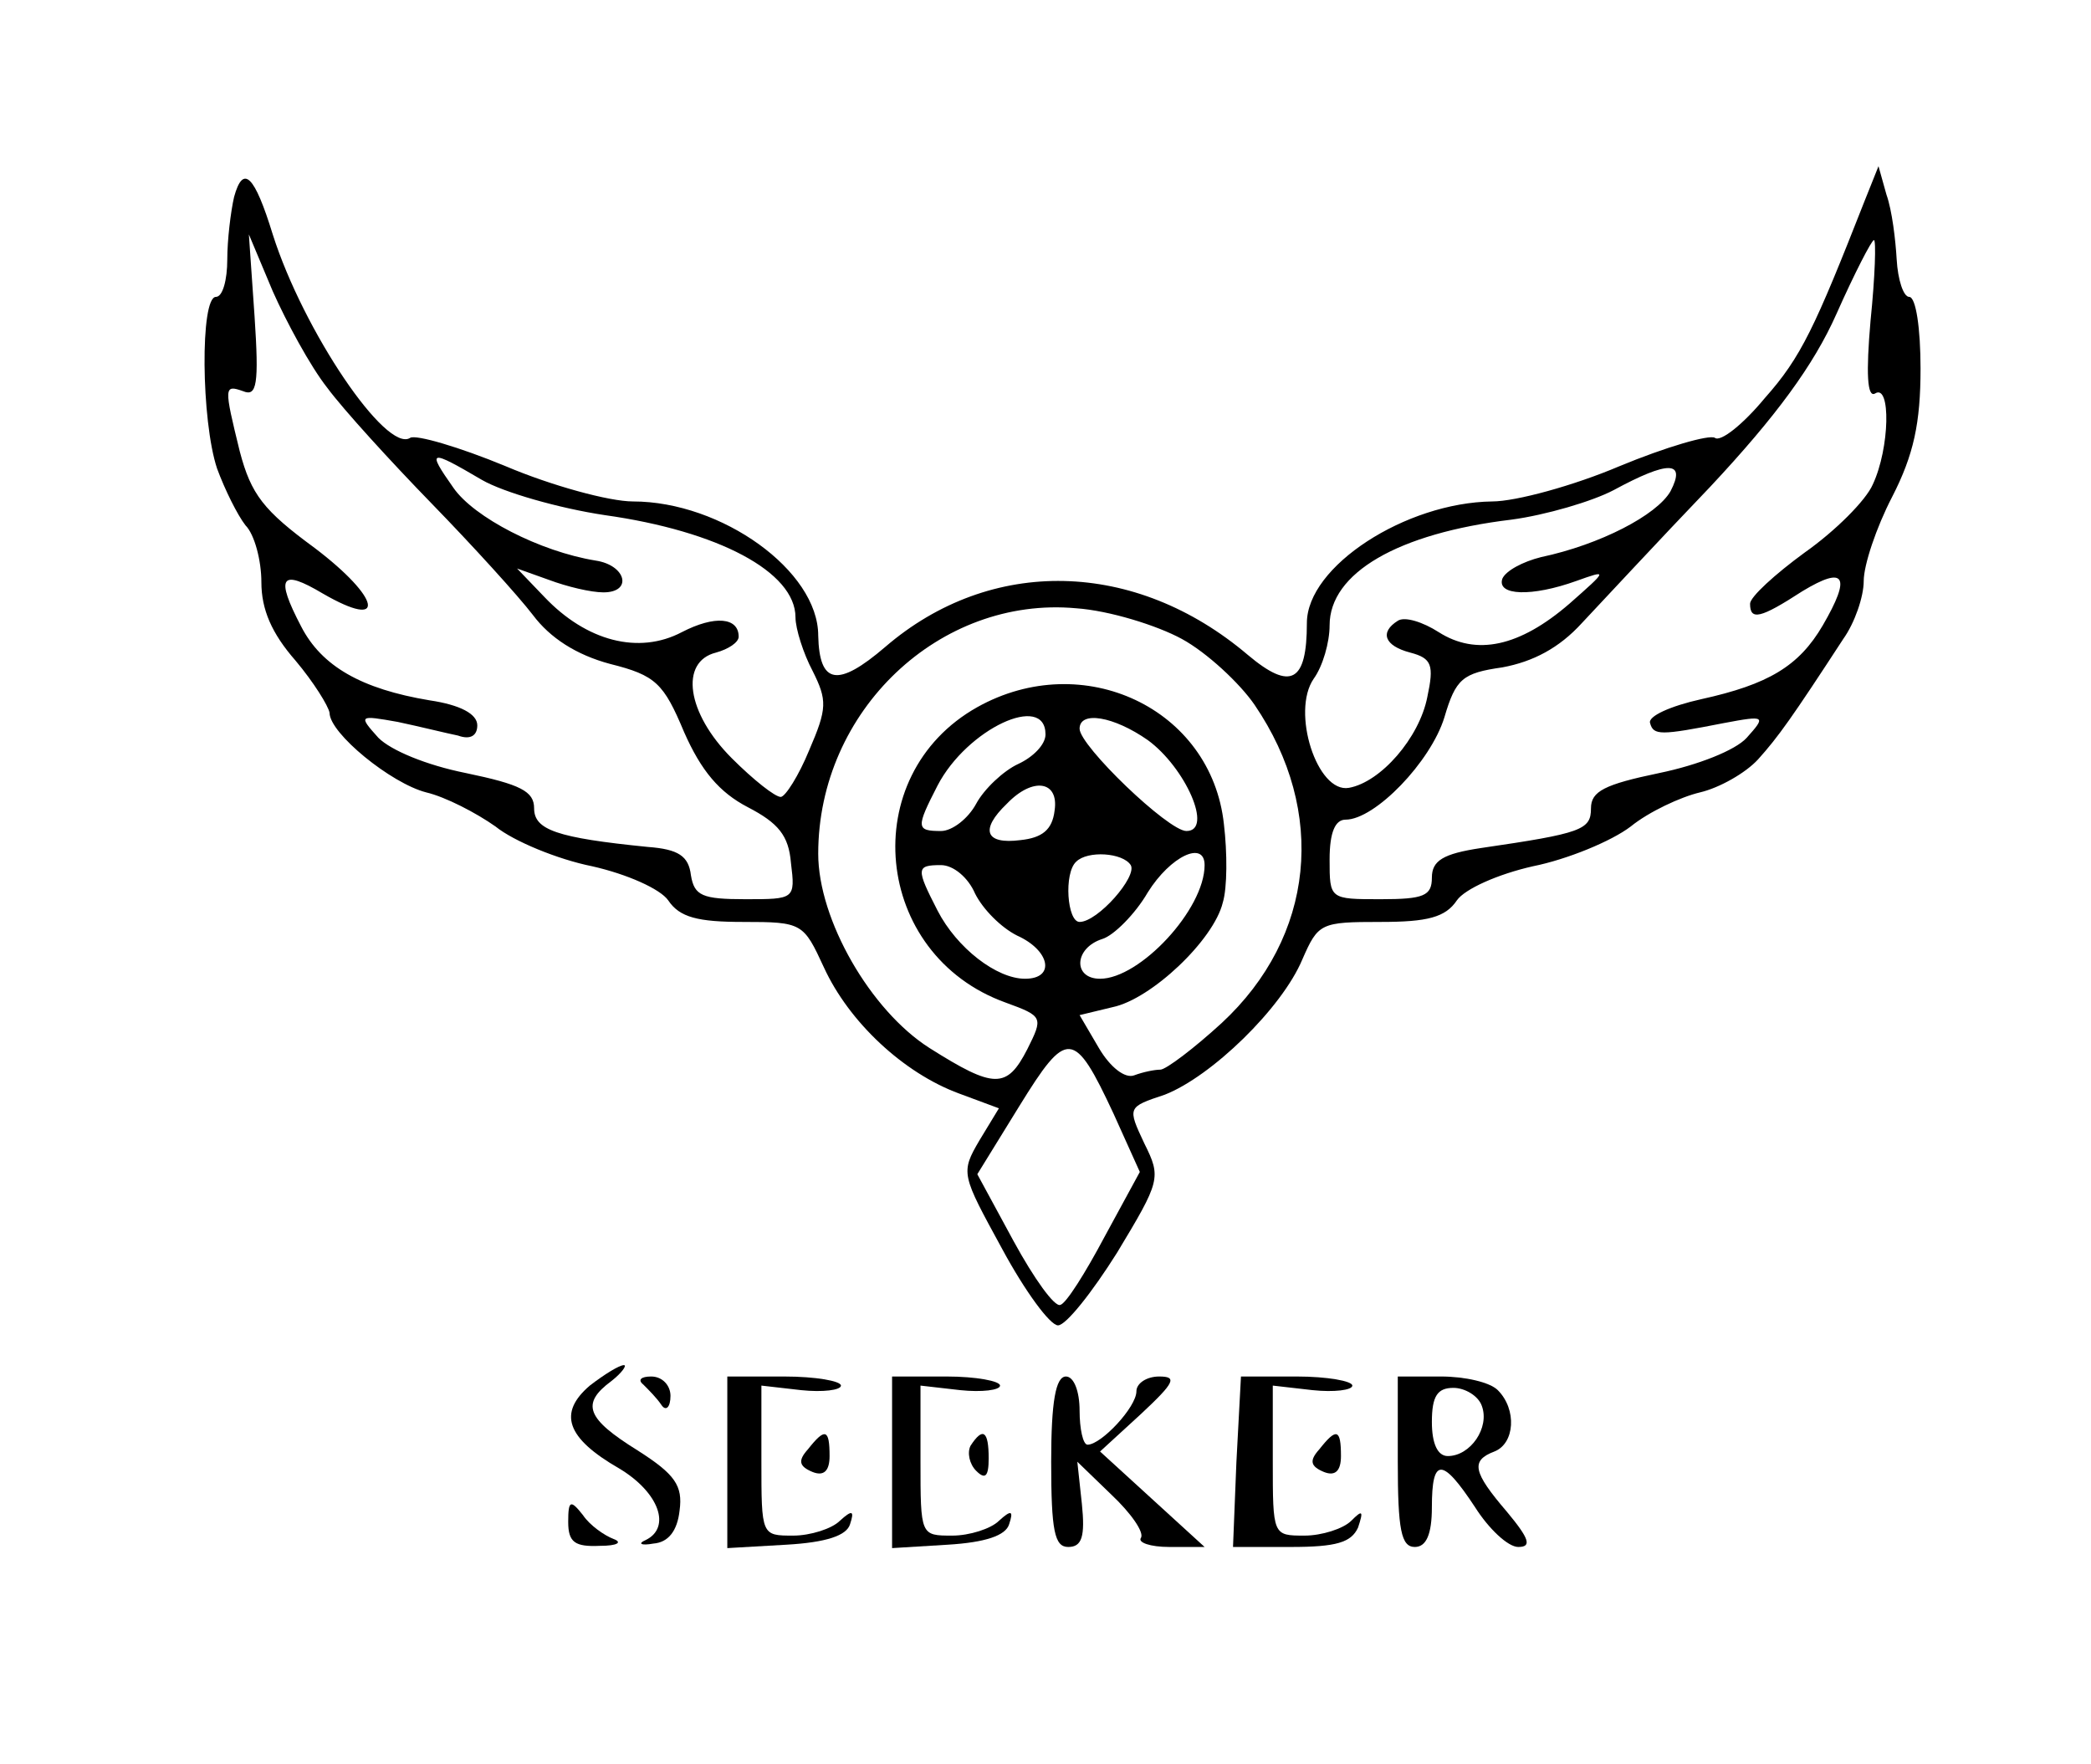 <?xml version="1.0" standalone="no"?>
<!DOCTYPE svg PUBLIC "-//W3C//DTD SVG 20010904//EN"
 "http://www.w3.org/TR/2001/REC-SVG-20010904/DTD/svg10.dtd">
<svg version="1.0" xmlns="http://www.w3.org/2000/svg"
 width="32" height="27" viewBox="0 0 184 127"
 preserveAspectRatio="xMidYMid meet">

<g transform="translate(0,127) scale(0.1,-0.1)"
fill="#000000" stroke="none">
<path d="M206 1238 c-3 -13 -6 -38 -6 -55 0 -18 -4 -33 -10 -33 -14 0 -13
-109 1 -151 7 -19 18 -41 25 -50 8 -8 14 -31 14 -50 0 -24 9 -45 30 -69 16
-19 29 -40 30 -46 0 -18 54 -62 85 -70 17 -4 44 -18 61 -30 16 -13 55 -29 85
-35 31 -7 60 -20 67 -30 10 -15 26 -19 66 -19 52 0 53 -1 71 -40 22 -48 70
-93 119 -111 l35 -13 -17 -28 c-17 -29 -16 -30 20 -96 20 -37 42 -67 49 -67 7
0 30 29 52 64 38 63 39 66 24 96 -15 32 -15 32 18 43 41 16 103 76 121 119 14
32 16 33 69 33 41 0 57 4 67 19 7 10 36 23 67 30 30 6 69 22 86 35 16 13 44
26 61 30 17 4 40 17 51 29 18 20 30 37 75 106 10 14 18 37 18 51 0 14 11 47
25 74 19 37 25 65 25 113 0 35 -4 63 -10 63 -5 0 -10 15 -11 33 -1 17 -4 43
-9 57 l-7 25 -12 -30 c-44 -112 -56 -138 -88 -174 -19 -23 -39 -39 -44 -35 -5
3 -43 -8 -84 -25 -40 -17 -91 -31 -112 -31 -76 -1 -163 -57 -163 -107 0 -52
-14 -60 -52 -28 -99 84 -226 87 -319 7 -42 -36 -58 -33 -59 10 0 57 -85 118
-163 118 -21 0 -72 14 -112 31 -41 17 -79 28 -84 25 -21 -14 -94 94 -121 179
-16 52 -26 62 -34 33z m82 -168 c14 -19 56 -65 92 -102 36 -37 76 -81 89 -98
15 -20 38 -35 68 -43 40 -10 47 -17 65 -60 15 -34 31 -53 56 -66 27 -14 36
-25 38 -49 4 -32 3 -32 -40 -32 -38 0 -45 3 -48 21 -2 17 -11 23 -38 25 -80 8
-100 15 -100 34 0 15 -12 21 -60 31 -35 7 -66 20 -77 31 -18 20 -17 20 17 14
19 -4 43 -10 53 -12 11 -4 17 0 17 9 0 10 -15 18 -42 22 -60 10 -95 30 -113
65 -23 44 -18 51 19 29 57 -33 51 -4 -7 40 -45 33 -56 47 -66 85 -14 57 -14
59 3 53 12 -5 14 6 10 66 l-5 72 21 -50 c12 -27 33 -66 48 -85z m1358 59 c-4
-46 -3 -68 4 -64 14 9 13 -48 -2 -80 -6 -14 -33 -41 -60 -60 -26 -19 -48 -39
-48 -45 0 -15 9 -13 46 11 38 23 43 13 18 -30 -21 -36 -48 -52 -107 -65 -27
-6 -47 -15 -45 -21 3 -11 9 -11 65 0 37 7 37 6 20 -13 -10 -11 -43 -24 -77
-31 -48 -10 -60 -16 -60 -31 0 -19 -8 -22 -97 -35 -33 -5 -43 -11 -43 -26 0
-16 -7 -19 -45 -19 -45 0 -45 0 -45 35 0 24 5 35 14 35 26 0 75 51 87 90 10
34 16 39 51 44 27 5 50 17 70 39 17 18 67 72 113 120 58 62 91 107 111 152 16
36 31 65 33 65 2 0 1 -32 -3 -71z m-1222 -140 c19 -11 68 -25 108 -31 100 -14
168 -50 168 -90 0 -10 7 -32 15 -47 13 -26 13 -33 -3 -70 -9 -22 -21 -41 -25
-41 -5 0 -24 15 -43 34 -40 40 -46 85 -14 93 11 3 20 9 20 14 0 17 -21 19 -50
4 -38 -20 -84 -8 -121 31 l-24 25 28 -10 c16 -6 37 -11 48 -11 26 0 20 24 -7
28 -49 8 -107 38 -125 64 -24 34 -21 34 25 7z m1046 -10 c-12 -21 -62 -47
-114 -58 -16 -4 -31 -12 -34 -19 -5 -15 26 -16 65 -2 28 10 28 10 -6 -20 -44
-38 -82 -46 -115 -25 -14 9 -30 14 -36 10 -16 -10 -12 -22 11 -28 19 -5 21
-11 15 -39 -7 -36 -41 -75 -69 -80 -28 -5 -51 67 -31 96 8 11 14 32 14 47 0
46 60 81 160 93 30 4 71 16 90 26 48 26 64 26 50 -1z m-430 -130 c22 -12 51
-39 64 -58 64 -94 53 -204 -29 -280 -24 -22 -49 -41 -54 -41 -5 0 -15 -2 -23
-5 -8 -3 -21 7 -31 24 l-17 29 29 7 c34 7 89 59 97 92 4 13 4 44 1 69 -11 102
-124 155 -217 103 -107 -60 -92 -218 25 -260 33 -12 33 -13 19 -41 -18 -35
-29 -35 -86 1 -52 33 -98 113 -98 171 0 126 107 227 227 216 29 -2 71 -15 93
-27z m-120 -84 c0 -9 -11 -20 -24 -26 -13 -6 -30 -22 -37 -35 -7 -13 -21 -24
-31 -24 -22 0 -22 3 -3 40 26 50 95 82 95 45z m90 -5 c33 -24 58 -80 34 -80
-16 0 -94 75 -94 90 0 16 30 11 60 -10z m-82 -62 c-2 -17 -11 -24 -30 -26 -31
-4 -36 9 -12 32 23 24 46 20 42 -6z m67 -48 c6 -10 -29 -50 -45 -50 -11 0 -14
43 -3 53 10 10 41 8 48 -3z m65 0 c0 -39 -57 -100 -92 -100 -24 0 -23 27 2 35
10 3 29 22 40 41 20 32 50 46 50 24z m-202 -25 c7 -14 23 -30 37 -37 29 -13
34 -38 7 -38 -25 0 -60 27 -77 60 -19 37 -19 40 3 40 11 0 24 -11 30 -25z
m122 -194 l23 -51 -31 -57 c-17 -32 -34 -59 -39 -60 -5 -2 -23 23 -41 56 l-32
59 37 60 c42 68 48 68 83 -7z"/>
<path d="M519 192 c-28 -24 -21 -46 26 -73 35 -21 46 -52 23 -63 -7 -3 -4 -5
7 -3 13 1 21 11 23 29 3 22 -4 32 -37 53 -45 28 -50 41 -23 61 9 7 14 14 11
14 -4 0 -17 -8 -30 -18z"/>
<path d="M566 193 c5 -5 12 -12 16 -18 4 -6 8 -2 8 8 0 9 -7 17 -17 17 -9 0
-12 -3 -7 -7z"/>
<path d="M640 124 l0 -75 52 3 c35 2 53 8 56 18 4 12 2 13 -9 3 -7 -7 -26 -13
-41 -13 -28 0 -28 0 -28 66 l0 66 35 -4 c19 -2 35 0 35 4 0 4 -22 8 -50 8
l-50 0 0 -76z"/>
<path d="M785 125 l0 -76 49 3 c33 2 51 8 54 18 4 12 2 13 -9 3 -7 -7 -26 -13
-41 -13 -28 0 -28 0 -28 66 l0 66 35 -4 c19 -2 35 0 35 4 0 4 -21 8 -47 8
l-48 0 0 -75z"/>
<path d="M925 125 c0 -61 3 -75 15 -75 12 0 15 9 12 38 l-4 37 30 -29 c17 -16
29 -33 26 -38 -3 -4 8 -8 25 -8 l31 0 -46 42 -46 42 36 33 c30 28 32 33 16 33
-11 0 -20 -6 -20 -13 0 -14 -31 -47 -43 -47 -4 0 -7 14 -7 30 0 17 -5 30 -12
30 -9 0 -13 -22 -13 -75z"/>
<path d="M1088 125 l-3 -75 51 0 c40 0 53 4 59 17 5 15 4 16 -6 6 -7 -7 -26
-13 -41 -13 -28 0 -28 0 -28 66 l0 66 35 -4 c19 -2 35 0 35 4 0 4 -22 8 -49 8
l-49 0 -4 -75z"/>
<path d="M1230 125 c0 -60 3 -75 15 -75 10 0 15 11 15 35 0 44 9 44 38 0 12
-19 29 -35 38 -35 12 0 10 7 -10 31 -30 35 -32 45 -11 53 18 7 20 37 3 54 -7
7 -29 12 -50 12 l-38 0 0 -75z m74 49 c7 -19 -10 -44 -30 -44 -9 0 -14 11 -14
30 0 23 5 30 19 30 10 0 22 -7 25 -16z"/>
<path d="M711 136 c-9 -10 -8 -15 4 -20 10 -4 15 1 15 14 0 24 -4 25 -19 6z"/>
<path d="M854 139 c-3 -6 -1 -16 5 -22 8 -8 11 -5 11 11 0 24 -5 28 -16 11z"/>
<path d="M1161 136 c-9 -10 -8 -15 4 -20 10 -4 15 1 15 14 0 24 -4 25 -19 6z"/>
<path d="M500 72 c0 -18 6 -22 28 -21 15 0 20 3 12 6 -8 3 -21 12 -27 21 -11
14 -13 13 -13 -6z"/>
</g>
</svg>
